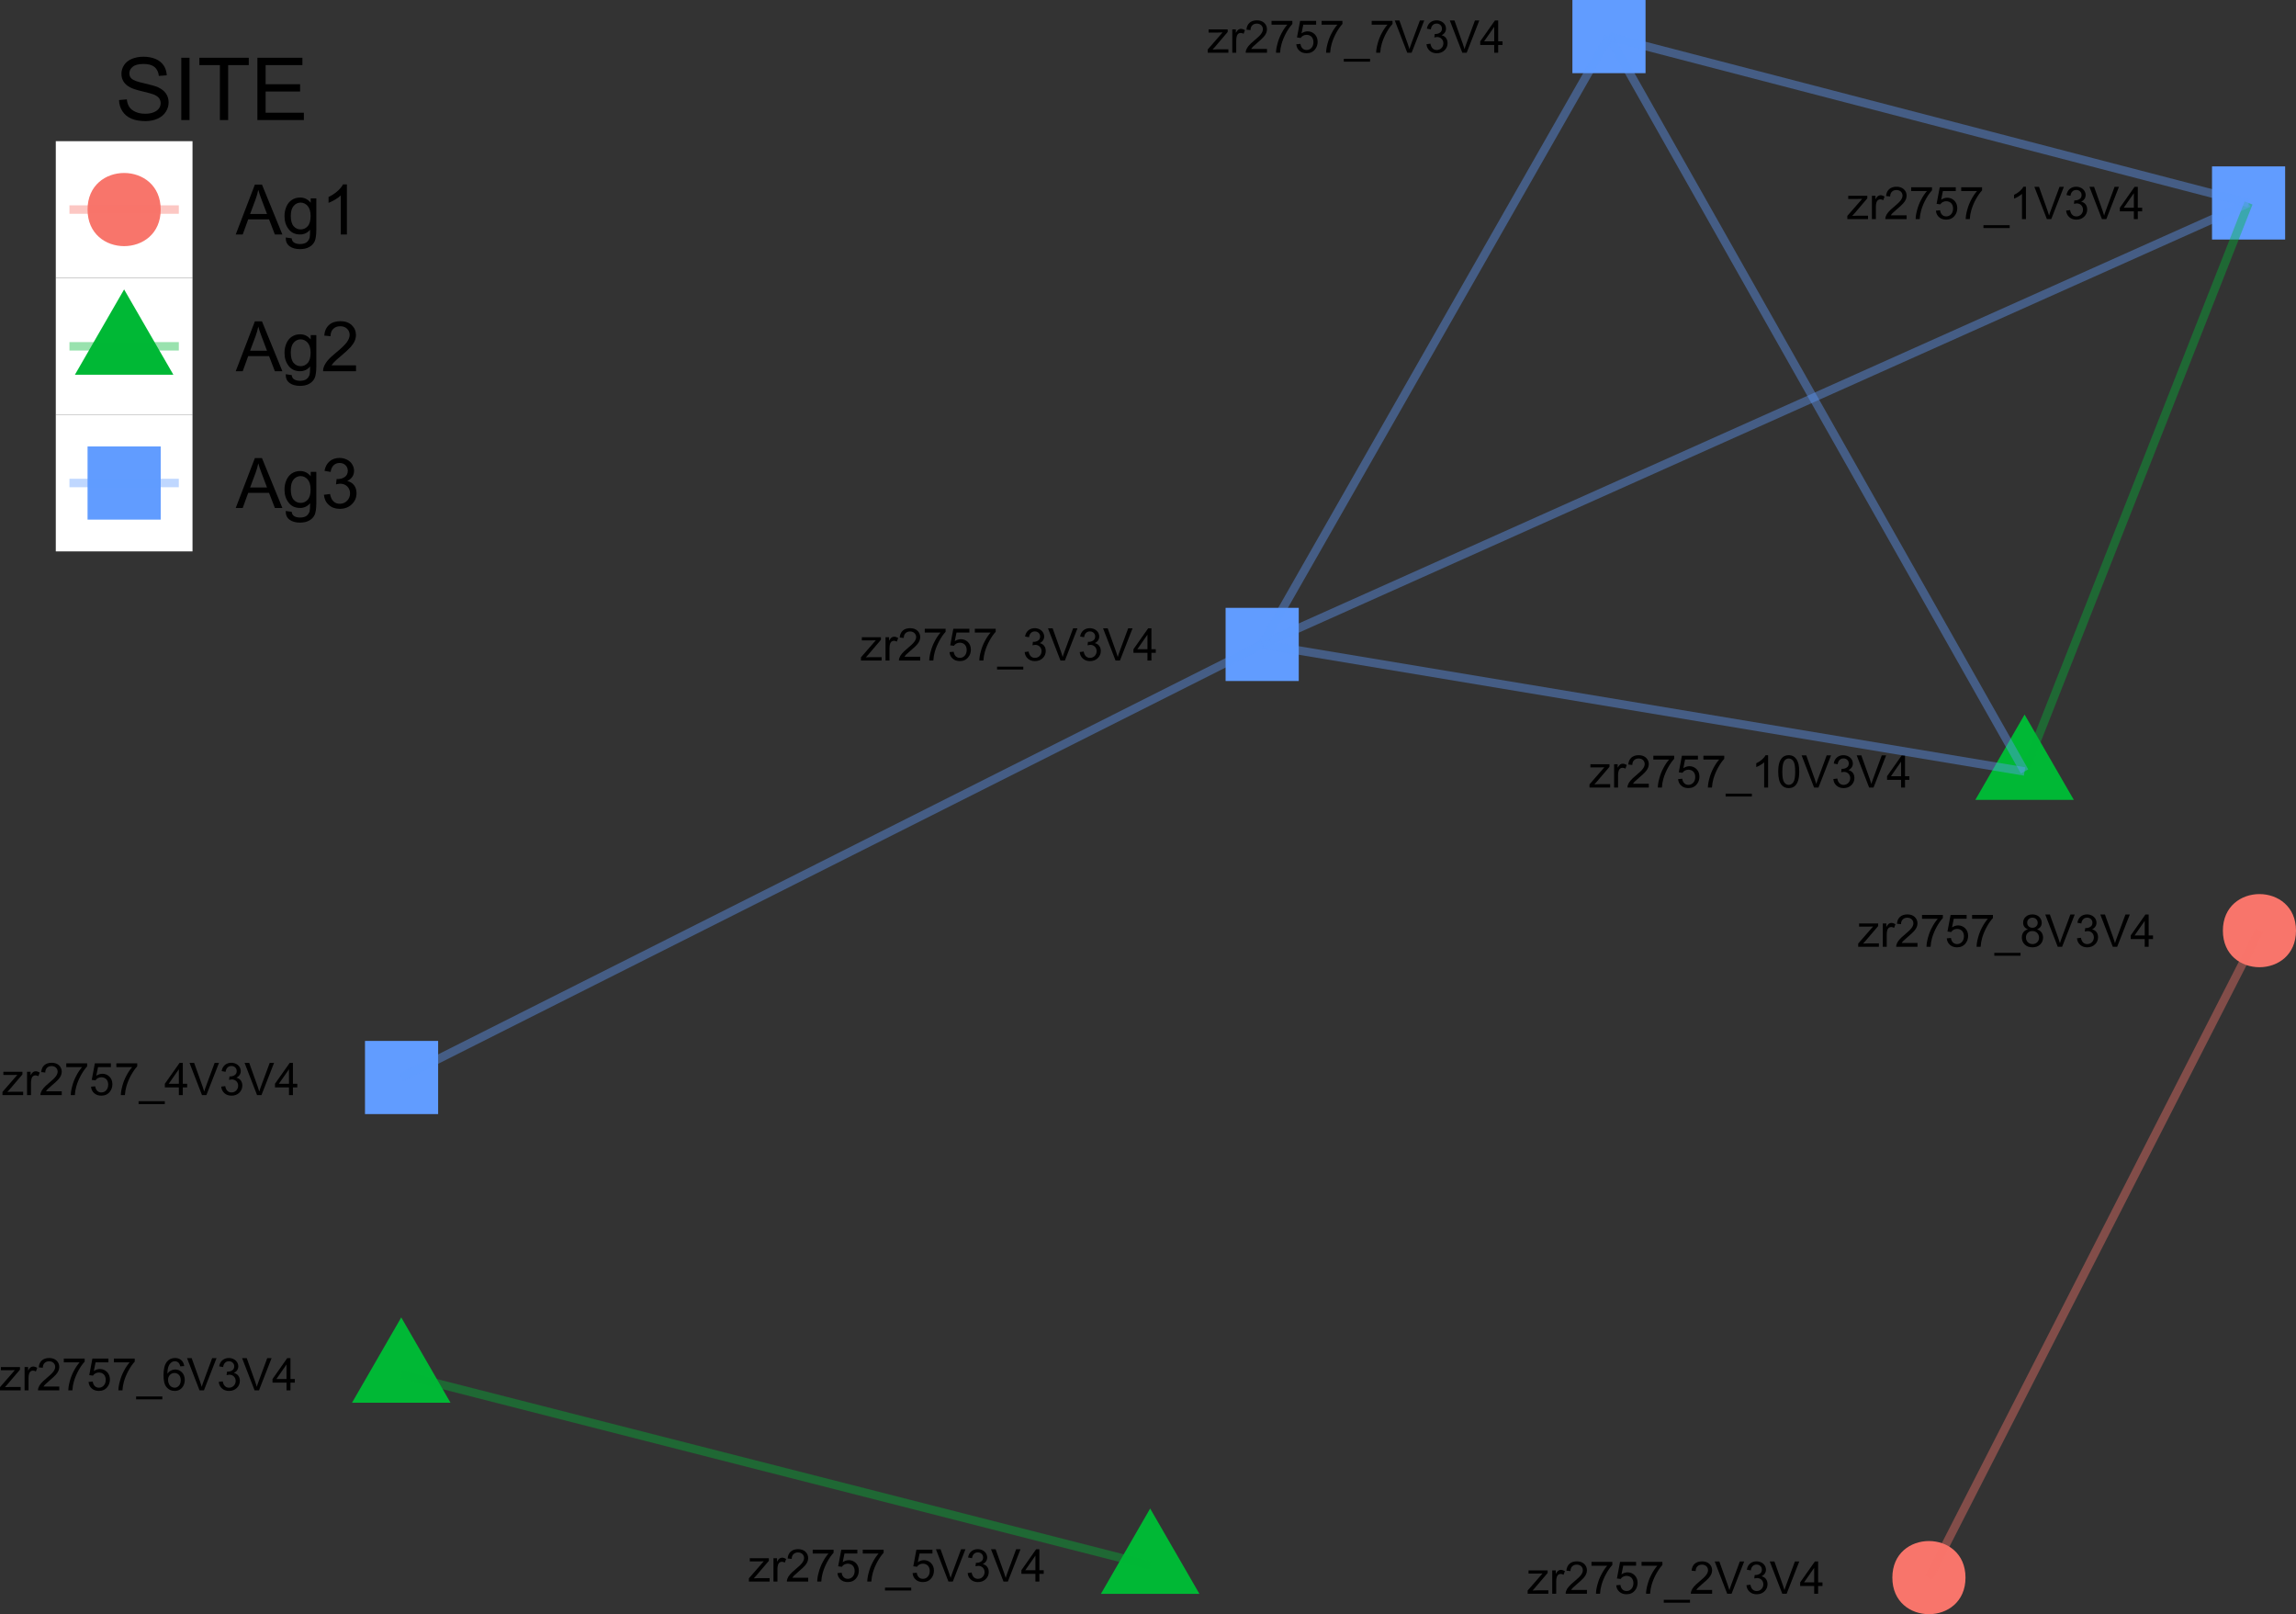 <?xml version="1.0" encoding="UTF-8" standalone="no"?>
<svg
   width="290.224pt"
   height="203.994pt"
   viewBox="0 0 290.224 203.994"
   version="1.1"
   id="svg15883"
   sodipodi:docname="RedOne2.svg"
   inkscape:export-filename="RedOne2.png"
   inkscape:export-xdpi="200"
   inkscape:export-ydpi="200"
   inkscape:version="1.2.1 (9c6d41e410, 2022-07-14)"
   xmlns:inkscape="http://www.inkscape.org/namespaces/inkscape"
   xmlns:sodipodi="http://sodipodi.sourceforge.net/DTD/sodipodi-0.dtd"
   xmlns:xlink="http://www.w3.org/1999/xlink"
   xmlns="http://www.w3.org/2000/svg"
   xmlns:svg="http://www.w3.org/2000/svg">
  <rect x="0" y="0" width="290.224" height="203.994" fill="#333333" stroke="none"/>
  <sodipodi:namedview
     id="namedview15885"
     pagecolor="#ffffff"
     bordercolor="#000000"
     borderopacity="0.25"
     inkscape:showpageshadow="2"
     inkscape:pageopacity="1"
     inkscape:pagecheckerboard="0"
     inkscape:deskcolor="#d1d1d1"
     inkscape:document-units="pt"
     showgrid="false"
     inkscape:zoom="3.0478814"
     inkscape:cx="194.06923"
     inkscape:cy="136.16015"
     inkscape:window-width="1920"
     inkscape:window-height="1009"
     inkscape:window-x="-8"
     inkscape:window-y="-8"
     inkscape:window-maximized="1"
     inkscape:current-layer="svg15883" />
  <defs
     id="defs15536">
    <g
       id="g15528">
      <symbol
         overflow="visible"
         id="glyph0-0">
        <path
           style="stroke:none"
           d="m 0.711,0 v -3.555 h 2.844 V 0 Z M 0.801,-0.09 H 3.469 V -3.469 H 0.801 Z m 0,0"
           id="path15447" />
      </symbol>
      <symbol
         overflow="visible"
         id="glyph0-1">
        <path
           style="stroke:none"
           d="M 0.109,0 V -0.406 L 1.988,-2.562 c -0.215,0.016 -0.402,0.02 -0.562,0.016 H 0.223 v -0.402 h 2.41 v 0.328 l -1.598,1.875 -0.309,0.34 C 0.949,-0.418 1.16,-0.426 1.359,-0.43 H 2.723 V 0 Z m 0,0"
           id="path15450" />
      </symbol>
      <symbol
         overflow="visible"
         id="glyph0-2">
        <path
           style="stroke:none"
           d="m 0.371,0 v -2.949 h 0.449 v 0.445 c 0.113,-0.203 0.219,-0.34 0.316,-0.41 0.098,-0.062 0.203,-0.098 0.32,-0.102 0.168,0.004 0.34,0.059 0.516,0.16 L 1.801,-2.391 C 1.676,-2.461 1.555,-2.496 1.434,-2.5 c -0.113,0.004 -0.211,0.035 -0.297,0.098 -0.086,0.066 -0.148,0.16 -0.184,0.273 -0.059,0.18 -0.086,0.375 -0.082,0.586 V 0 Z m 0,0"
           id="path15453" />
      </symbol>
      <symbol
         overflow="visible"
         id="glyph0-3">
        <path
           style="stroke:none"
           d="M 2.863,-0.48 V 0 H 0.172 c -0.008,-0.117 0.012,-0.23 0.059,-0.348 0.062,-0.18 0.172,-0.359 0.328,-0.539 0.148,-0.176 0.367,-0.383 0.656,-0.621 0.438,-0.359 0.738,-0.648 0.895,-0.859 0.156,-0.211 0.234,-0.41 0.234,-0.602 0,-0.199 -0.07,-0.367 -0.211,-0.504 C 1.992,-3.605 1.805,-3.672 1.578,-3.676 1.336,-3.672 1.145,-3.602 1,-3.457 0.855,-3.312 0.781,-3.113 0.781,-2.859 L 0.266,-2.91 c 0.031,-0.383 0.164,-0.676 0.398,-0.879 0.227,-0.199 0.535,-0.301 0.926,-0.301 0.387,0 0.695,0.109 0.926,0.324 0.227,0.219 0.344,0.488 0.344,0.805 0,0.168 -0.035,0.328 -0.102,0.484 C 2.691,-2.316 2.582,-2.152 2.426,-1.98 2.27,-1.805 2.012,-1.566 1.656,-1.266 1.355,-1.012 1.164,-0.84 1.078,-0.75 0.992,-0.66 0.922,-0.57 0.867,-0.48 Z m 0,0"
           id="path15456" />
      </symbol>
      <symbol
         overflow="visible"
         id="glyph0-4">
        <path
           style="stroke:none"
           d="M 0.27,-3.539 V -4.02 H 2.906 v 0.387 C 2.645,-3.355 2.387,-2.988 2.133,-2.531 1.879,-2.07 1.68,-1.598 1.543,-1.121 1.441,-0.777 1.379,-0.406 1.352,0 H 0.84 c 0,-0.32 0.062,-0.707 0.188,-1.16 0.117,-0.453 0.289,-0.891 0.516,-1.312 C 1.766,-2.895 2.008,-3.25 2.266,-3.539 Z m 0,0"
           id="path15459" />
      </symbol>
      <symbol
         overflow="visible"
         id="glyph0-5">
        <path
           style="stroke:none"
           d="m 0.234,-1.066 0.527,-0.047 c 0.039,0.258 0.129,0.453 0.27,0.582 0.141,0.129 0.309,0.191 0.512,0.191 0.238,0 0.445,-0.09 0.613,-0.273 0.164,-0.18 0.246,-0.422 0.25,-0.723 C 2.402,-1.621 2.32,-1.844 2.164,-2.012 2,-2.172 1.793,-2.254 1.535,-2.258 c -0.164,0.004 -0.312,0.039 -0.438,0.109 -0.133,0.074 -0.234,0.168 -0.305,0.285 l -0.469,-0.062 0.395,-2.094 h 2.027 v 0.48 h -1.625 l -0.223,1.094 c 0.242,-0.164 0.5,-0.25 0.773,-0.254 0.352,0.004 0.652,0.129 0.898,0.371 0.242,0.25 0.363,0.562 0.367,0.945 -0.004,0.371 -0.109,0.691 -0.324,0.957 -0.262,0.332 -0.621,0.496 -1.07,0.496 -0.375,0 -0.676,-0.102 -0.906,-0.313 C 0.398,-0.445 0.266,-0.723 0.234,-1.066 Z m 0,0"
           id="path15462" />
      </symbol>
      <symbol
         overflow="visible"
         id="glyph0-6">
        <path
           style="stroke:none"
           d="M -0.086,1.133 V 0.77 H 3.23 v 0.363 z m 0,0"
           id="path15465" />
      </symbol>
      <symbol
         overflow="visible"
         id="glyph0-7">
        <path
           style="stroke:none"
           d="m 2.121,0 h -0.5 v -3.188 c -0.125,0.117 -0.285,0.234 -0.477,0.344 -0.199,0.117 -0.371,0.203 -0.523,0.258 v -0.48 c 0.277,-0.129 0.52,-0.289 0.73,-0.477 0.207,-0.184 0.355,-0.367 0.445,-0.547 h 0.324 z m 0,0"
           id="path15468" />
      </symbol>
      <symbol
         overflow="visible"
         id="glyph0-8">
        <path
           style="stroke:none"
           d="m 0.234,-2.008 c 0,-0.48 0.047,-0.867 0.148,-1.164 0.098,-0.289 0.246,-0.516 0.445,-0.68 0.191,-0.156 0.438,-0.238 0.734,-0.238 0.215,0 0.406,0.047 0.574,0.133 0.164,0.094 0.301,0.219 0.41,0.383 0.105,0.164 0.191,0.367 0.254,0.605 0.059,0.238 0.086,0.559 0.09,0.961 -0.004,0.48 -0.051,0.867 -0.148,1.156 -0.098,0.297 -0.246,0.523 -0.438,0.684 -0.199,0.16 -0.445,0.238 -0.742,0.238 -0.395,0 -0.703,-0.141 -0.922,-0.422 -0.273,-0.34 -0.406,-0.891 -0.406,-1.656 z m 0.516,0 c 0,0.672 0.078,1.117 0.234,1.336 0.156,0.223 0.348,0.332 0.578,0.332 0.23,0 0.426,-0.109 0.582,-0.332 0.156,-0.223 0.234,-0.668 0.234,-1.336 0,-0.668 -0.078,-1.113 -0.234,-1.336 C 1.988,-3.562 1.793,-3.672 1.559,-3.676 1.328,-3.672 1.145,-3.574 1.008,-3.383 0.836,-3.133 0.75,-2.676 0.75,-2.008 Z m 0,0"
           id="path15471" />
      </symbol>
      <symbol
         overflow="visible"
         id="glyph0-9">
        <path
           style="stroke:none"
           d="M 1.602,0 0.023,-4.074 H 0.609 l 1.059,2.961 C 1.75,-0.875 1.82,-0.652 1.883,-0.449 1.941,-0.668 2.016,-0.891 2.102,-1.113 L 3.199,-4.074 H 3.75 L 2.156,0 Z m 0,0"
           id="path15474" />
      </symbol>
      <symbol
         overflow="visible"
         id="glyph0-10">
        <path
           style="stroke:none"
           d="m 0.238,-1.074 0.5,-0.066 c 0.055,0.285 0.152,0.488 0.293,0.613 0.137,0.125 0.305,0.188 0.504,0.188 0.234,0 0.434,-0.082 0.598,-0.246 C 2.293,-0.75 2.371,-0.949 2.375,-1.191 2.371,-1.418 2.297,-1.609 2.148,-1.758 1.996,-1.906 1.805,-1.98 1.578,-1.984 1.48,-1.98 1.363,-1.961 1.227,-1.93 l 0.055,-0.438 c 0.031,0.004 0.059,0.008 0.082,0.004 0.207,0.004 0.398,-0.051 0.57,-0.164 0.172,-0.109 0.258,-0.281 0.258,-0.516 0,-0.18 -0.062,-0.332 -0.188,-0.453 -0.125,-0.121 -0.285,-0.184 -0.477,-0.184 -0.199,0 -0.363,0.062 -0.488,0.184 -0.133,0.125 -0.215,0.309 -0.25,0.551 l -0.5,-0.09 c 0.055,-0.336 0.195,-0.594 0.414,-0.777 0.219,-0.184 0.488,-0.277 0.812,-0.277 0.219,0 0.422,0.051 0.613,0.145 0.184,0.098 0.328,0.227 0.43,0.391 0.098,0.168 0.148,0.344 0.148,0.523 0,0.18 -0.051,0.34 -0.145,0.48 -0.098,0.148 -0.234,0.262 -0.418,0.344 0.242,0.059 0.43,0.176 0.562,0.348 0.133,0.18 0.199,0.398 0.199,0.656 0,0.359 -0.133,0.66 -0.391,0.906 C 2.254,-0.051 1.93,0.07 1.535,0.07 1.176,0.07 0.875,-0.035 0.641,-0.246 0.402,-0.457 0.27,-0.73 0.238,-1.074 Z m 0,0"
           id="path15477" />
      </symbol>
      <symbol
         overflow="visible"
         id="glyph0-11">
        <path
           style="stroke:none"
           d="M 1.84,0 V -0.977 H 0.07 V -1.434 L 1.93,-4.074 h 0.41 v 2.641 h 0.551 v 0.457 H 2.34 V 0 Z m 0,-1.434 V -3.27 L 0.562,-1.434 Z m 0,0"
           id="path15480" />
      </symbol>
      <symbol
         overflow="visible"
         id="glyph0-12">
        <path
           style="stroke:none"
           d="M 2.832,-3.074 2.336,-3.035 C 2.285,-3.23 2.223,-3.371 2.145,-3.465 c -0.137,-0.141 -0.305,-0.215 -0.5,-0.215 -0.16,0 -0.301,0.047 -0.418,0.133 -0.164,0.117 -0.289,0.285 -0.375,0.504 -0.094,0.227 -0.141,0.539 -0.141,0.941 0.117,-0.18 0.266,-0.316 0.441,-0.406 0.172,-0.086 0.355,-0.129 0.547,-0.133 0.332,0.004 0.613,0.125 0.852,0.367 0.23,0.246 0.348,0.562 0.352,0.949 C 2.898,-1.066 2.844,-0.828 2.738,-0.609 2.625,-0.391 2.477,-0.223 2.285,-0.105 2.09,0.012 1.871,0.07 1.629,0.07 1.211,0.07 0.871,-0.082 0.609,-0.391 0.344,-0.695 0.211,-1.199 0.215,-1.906 0.211,-2.688 0.355,-3.262 0.648,-3.625 c 0.254,-0.309 0.598,-0.465 1.027,-0.465 0.32,0 0.582,0.09 0.785,0.27 0.203,0.18 0.324,0.43 0.371,0.746 z m -2.043,1.754 c -0.004,0.176 0.031,0.34 0.109,0.496 0.07,0.16 0.172,0.281 0.305,0.359 0.129,0.086 0.27,0.125 0.418,0.125 0.207,0 0.387,-0.082 0.543,-0.254 0.148,-0.168 0.227,-0.402 0.227,-0.699 0,-0.277 -0.078,-0.5 -0.227,-0.664 -0.152,-0.16 -0.34,-0.238 -0.562,-0.242 -0.23,0.004 -0.422,0.082 -0.578,0.242 -0.16,0.164 -0.238,0.379 -0.234,0.637 z m 0,0"
           id="path15483" />
      </symbol>
      <symbol
         overflow="visible"
         id="glyph0-13">
        <path
           style="stroke:none"
           d="M 1.004,-2.207 C 0.793,-2.281 0.641,-2.391 0.543,-2.535 0.441,-2.672 0.391,-2.84 0.395,-3.039 0.391,-3.332 0.5,-3.582 0.715,-3.785 0.926,-3.988 1.207,-4.09 1.562,-4.09 c 0.355,0 0.641,0.105 0.859,0.312 0.211,0.207 0.32,0.457 0.324,0.75 -0.004,0.191 -0.055,0.355 -0.148,0.496 -0.102,0.141 -0.25,0.25 -0.449,0.324 0.246,0.082 0.438,0.215 0.57,0.395 0.129,0.184 0.191,0.398 0.195,0.648 -0.004,0.352 -0.125,0.645 -0.371,0.879 -0.246,0.238 -0.57,0.355 -0.969,0.355 -0.406,0 -0.73,-0.117 -0.977,-0.355 C 0.352,-0.523 0.227,-0.82 0.23,-1.18 0.227,-1.438 0.293,-1.66 0.43,-1.844 0.562,-2.02 0.754,-2.141 1.004,-2.207 Z M 0.906,-3.055 c -0.004,0.195 0.059,0.352 0.184,0.473 0.125,0.121 0.285,0.18 0.484,0.18 0.191,0 0.348,-0.059 0.473,-0.18 0.121,-0.121 0.184,-0.27 0.188,-0.445 -0.004,-0.184 -0.066,-0.34 -0.191,-0.465 -0.129,-0.125 -0.285,-0.188 -0.473,-0.188 -0.191,0 -0.352,0.062 -0.477,0.184 -0.129,0.125 -0.191,0.273 -0.188,0.441 z m -0.16,1.879 c -0.004,0.145 0.031,0.281 0.102,0.414 0.066,0.133 0.168,0.238 0.301,0.312 0.133,0.074 0.273,0.109 0.43,0.109 0.234,0 0.434,-0.074 0.59,-0.23 0.156,-0.152 0.234,-0.352 0.234,-0.59 0,-0.238 -0.082,-0.434 -0.242,-0.594 C 2,-1.91 1.801,-1.992 1.562,-1.992 c -0.238,0 -0.434,0.078 -0.586,0.234 -0.156,0.156 -0.234,0.352 -0.23,0.582 z m 0,0"
           id="path15486" />
      </symbol>
      <symbol
         overflow="visible"
         id="glyph1-0">
        <path
           style="stroke:none"
           d="m 1.375,0 v -6.875 h 5.5 V 0 Z m 0.172,-0.172 h 5.156 v -6.531 h -5.156 z m 0,0"
           id="path15489" />
      </symbol>
      <symbol
         overflow="visible"
         id="glyph1-1">
        <path
           style="stroke:none"
           d="M 0.492,-2.531 1.477,-2.617 C 1.523,-2.219 1.629,-1.895 1.801,-1.645 1.969,-1.391 2.234,-1.188 2.594,-1.031 2.949,-0.875 3.352,-0.797 3.805,-0.801 4.195,-0.797 4.547,-0.855 4.855,-0.977 5.156,-1.094 5.383,-1.258 5.535,-1.465 5.68,-1.668 5.754,-1.891 5.758,-2.137 5.754,-2.383 5.684,-2.598 5.543,-2.785 5.398,-2.965 5.16,-3.121 4.836,-3.25 4.617,-3.332 4.148,-3.461 3.43,-3.633 2.703,-3.805 2.199,-3.969 1.914,-4.125 1.535,-4.32 1.254,-4.562 1.07,-4.859 0.887,-5.148 0.797,-5.477 0.797,-5.84 c 0,-0.395 0.109,-0.766 0.336,-1.113 0.223,-0.344 0.555,-0.605 0.988,-0.785 0.434,-0.176 0.914,-0.266 1.445,-0.27 0.582,0.004 1.098,0.098 1.543,0.281 0.445,0.191 0.789,0.469 1.031,0.832 0.238,0.367 0.367,0.781 0.387,1.238 l -1,0.074 c -0.059,-0.496 -0.238,-0.871 -0.547,-1.125 -0.312,-0.254 -0.77,-0.383 -1.371,-0.383 -0.633,0 -1.094,0.117 -1.379,0.348 -0.289,0.23 -0.434,0.508 -0.43,0.836 -0.004,0.281 0.098,0.516 0.305,0.695 0.195,0.188 0.719,0.375 1.57,0.562 0.844,0.195 1.426,0.359 1.742,0.5 0.457,0.215 0.797,0.484 1.016,0.805 0.219,0.324 0.328,0.699 0.328,1.121 0,0.422 -0.121,0.816 -0.359,1.184 -0.242,0.375 -0.586,0.66 -1.035,0.863 C 4.918,0.027 4.41,0.129 3.852,0.133 3.133,0.129 2.535,0.027 2.059,-0.176 1.574,-0.383 1.199,-0.695 0.926,-1.113 0.652,-1.531 0.508,-2.004 0.492,-2.531 Z m 0,0"
           id="path15492" />
      </symbol>
      <symbol
         overflow="visible"
         id="glyph1-2">
        <path
           style="stroke:none"
           d="M 1.027,0 V -7.875 H 2.066 V 0 Z m 0,0"
           id="path15495" />
      </symbol>
      <symbol
         overflow="visible"
         id="glyph1-3">
        <path
           style="stroke:none"
           d="M 2.852,0 V -6.945 H 0.258 V -7.875 H 6.5 v 0.93 H 3.895 V 0 Z m 0,0"
           id="path15498" />
      </symbol>
      <symbol
         overflow="visible"
         id="glyph1-4">
        <path
           style="stroke:none"
           d="M 0.871,0 V -7.875 H 6.562 v 0.93 H 1.914 v 2.414 h 4.355 v 0.922 H 1.914 v 2.68 H 6.746 V 0 Z m 0,0"
           id="path15501" />
      </symbol>
      <symbol
         overflow="visible"
         id="glyph1-5">
        <path
           style="stroke:none"
           d="M -0.168,2.188 V 1.488 H 6.242 V 2.188 Z m 0,0"
           id="path15504" />
      </symbol>
      <symbol
         overflow="visible"
         id="glyph1-6">
        <path
           style="stroke:none"
           d="M 0.848,0 V -7.875 H 3.562 c 0.609,0 1.074,0.039 1.398,0.113 0.449,0.105 0.836,0.293 1.156,0.566 0.414,0.352 0.723,0.801 0.934,1.344 0.203,0.551 0.309,1.176 0.309,1.871 0,0.602 -0.07,1.133 -0.211,1.594 -0.141,0.465 -0.32,0.844 -0.539,1.145 C 6.391,-0.938 6.152,-0.699 5.895,-0.527 5.633,-0.355 5.316,-0.223 4.953,-0.133 4.586,-0.043 4.168,0 3.691,0 Z M 1.891,-0.93 H 3.57 C 4.086,-0.926 4.496,-0.973 4.793,-1.074 5.09,-1.168 5.324,-1.305 5.5,-1.484 5.746,-1.727 5.938,-2.059 6.078,-2.477 6.211,-2.895 6.281,-3.402 6.285,-3.996 6.281,-4.816 6.145,-5.449 5.879,-5.895 5.605,-6.336 5.277,-6.633 4.895,-6.785 4.609,-6.891 4.16,-6.941 3.547,-6.945 h -1.656 z m 0,0"
           id="path15507" />
      </symbol>
      <symbol
         overflow="visible"
         id="glyph2-0">
        <path
           style="stroke:none"
           d="M 1.102,0 V -5.5 H 5.5 V 0 Z m 0.137,-0.137 h 4.125 v -5.227 h -4.125 z m 0,0"
           id="path15510" />
      </symbol>
      <symbol
         overflow="visible"
         id="glyph2-1">
        <path
           style="stroke:none"
           d="M -0.012,0 2.406,-6.301 H 3.305 L 5.883,0 H 4.934 L 4.199,-1.906 H 1.562 L 0.871,0 Z M 1.805,-2.586 H 3.941 L 3.281,-4.332 C 3.078,-4.855 2.93,-5.293 2.836,-5.637 2.754,-5.23 2.641,-4.828 2.496,-4.434 Z m 0,0"
           id="path15513" />
      </symbol>
      <symbol
         overflow="visible"
         id="glyph2-2">
        <path
           style="stroke:none"
           d="M 0.438,0.379 1.191,0.488 C 1.219,0.719 1.309,0.891 1.453,0.996 1.645,1.137 1.906,1.207 2.238,1.211 2.598,1.207 2.871,1.137 3.066,0.996 3.258,0.852 3.391,0.648 3.465,0.395 3.5,0.234 3.52,-0.094 3.52,-0.598 3.18,-0.199 2.758,0 2.258,0 1.625,0 1.141,-0.227 0.801,-0.68 0.453,-1.133 0.281,-1.676 0.285,-2.309 0.281,-2.742 0.359,-3.141 0.52,-3.512 c 0.156,-0.367 0.387,-0.652 0.688,-0.855 0.297,-0.195 0.648,-0.297 1.055,-0.301 0.535,0.004 0.977,0.223 1.332,0.656 V -4.562 h 0.711 v 3.945 C 4.301,0.094 4.227,0.594 4.086,0.891 3.938,1.188 3.711,1.422 3.398,1.594 c -0.312,0.172 -0.699,0.258 -1.156,0.258 -0.547,0 -0.988,-0.125 -1.32,-0.367 C 0.586,1.234 0.426,0.867 0.438,0.379 Z m 0.641,-2.742 c 0,0.602 0.117,1.039 0.355,1.312 0.238,0.277 0.535,0.414 0.895,0.41 0.352,0.004 0.652,-0.133 0.895,-0.41 0.238,-0.27 0.355,-0.699 0.359,-1.285 -0.004,-0.559 -0.125,-0.98 -0.371,-1.266 -0.25,-0.281 -0.551,-0.422 -0.895,-0.426 -0.348,0.004 -0.641,0.145 -0.879,0.422 -0.242,0.281 -0.359,0.695 -0.359,1.242 z m 0,0"
           id="path15516" />
      </symbol>
      <symbol
         overflow="visible"
         id="glyph2-3">
        <path
           style="stroke:none"
           d="M 3.277,0 H 2.504 V -4.93 C 2.316,-4.75 2.074,-4.574 1.773,-4.395 1.469,-4.215 1.195,-4.082 0.957,-3.996 V -4.742 C 1.387,-4.941 1.766,-5.188 2.09,-5.48 2.414,-5.77 2.645,-6.051 2.781,-6.324 h 0.496 z m 0,0"
           id="path15519" />
      </symbol>
      <symbol
         overflow="visible"
         id="glyph2-4">
        <path
           style="stroke:none"
           d="M 4.43,-0.742 V 0 H 0.266 C 0.258,-0.188 0.289,-0.367 0.355,-0.539 0.461,-0.82 0.629,-1.098 0.863,-1.375 1.094,-1.648 1.434,-1.965 1.879,-2.328 2.562,-2.887 3.023,-3.332 3.266,-3.664 3.5,-3.988 3.621,-4.301 3.625,-4.594 3.621,-4.898 3.512,-5.156 3.297,-5.367 3.074,-5.578 2.789,-5.684 2.441,-5.684 c -0.375,0 -0.672,0.113 -0.895,0.336 C 1.32,-5.125 1.207,-4.816 1.207,-4.422 L 0.414,-4.504 c 0.051,-0.59 0.254,-1.039 0.613,-1.352 0.352,-0.309 0.828,-0.465 1.43,-0.469 0.602,0.004 1.082,0.172 1.434,0.504 0.352,0.336 0.527,0.75 0.531,1.242 -0.004,0.258 -0.055,0.504 -0.156,0.746 -0.102,0.242 -0.273,0.5 -0.512,0.77 -0.242,0.27 -0.641,0.637 -1.191,1.105 -0.469,0.391 -0.766,0.656 -0.898,0.797 -0.133,0.141 -0.242,0.281 -0.324,0.418 z m 0,0"
           id="path15522" />
      </symbol>
      <symbol
         overflow="visible"
         id="glyph2-5">
        <path
           style="stroke:none"
           d="m 0.371,-1.664 0.773,-0.102 c 0.086,0.441 0.238,0.758 0.453,0.949 0.211,0.195 0.469,0.289 0.777,0.289 0.359,0 0.668,-0.125 0.922,-0.379 0.25,-0.25 0.375,-0.562 0.379,-0.938 C 3.672,-2.195 3.555,-2.488 3.324,-2.719 3.09,-2.949 2.797,-3.062 2.441,-3.066 2.293,-3.062 2.109,-3.035 1.895,-2.98 l 0.086,-0.68 c 0.051,0.008 0.09,0.012 0.125,0.008 0.328,0.004 0.625,-0.082 0.891,-0.258 C 3.254,-4.078 3.387,-4.344 3.391,-4.703 3.387,-4.984 3.289,-5.219 3.102,-5.406 2.906,-5.59 2.66,-5.684 2.359,-5.688 2.055,-5.684 1.805,-5.59 1.605,-5.402 1.402,-5.215 1.273,-4.93 1.219,-4.555 L 0.445,-4.691 c 0.094,-0.516 0.309,-0.918 0.645,-1.203 0.336,-0.285 0.754,-0.426 1.254,-0.43 0.344,0.004 0.66,0.078 0.949,0.223 0.289,0.148 0.508,0.348 0.66,0.602 0.152,0.258 0.23,0.527 0.23,0.812 0,0.273 -0.074,0.523 -0.219,0.742 -0.148,0.227 -0.363,0.402 -0.648,0.535 0.371,0.086 0.66,0.266 0.867,0.535 0.207,0.273 0.309,0.613 0.312,1.016 -0.004,0.555 -0.203,1.02 -0.602,1.398 C 3.492,-0.078 2.984,0.109 2.371,0.113 1.816,0.109 1.355,-0.051 0.992,-0.379 0.625,-0.707 0.418,-1.137 0.371,-1.664 Z m 0,0"
           id="path15525" />
      </symbol>
    </g>
    <clipPath
       id="clip1">
      <path
         d="M 8.219,5.48 H 471.102 V 401.781 H 8.219 Z m 0,0"
         id="path15530" />
    </clipPath>
    <clipPath
       id="clip2">
      <path
         d="M 8.219,152 H 16 v 7 H 8.219 Z m 0,0"
         id="path15533" />
    </clipPath>
  </defs>
  <path
     style="fill:#00b835;fill-opacity:1;fill-rule:nonzero;stroke:none"
     d="m 255.914,90.301 6.227,10.785 h -12.453 z m 0,0"
     id="path15548" />
  <path
     style="fill:#619cff;fill-opacity:1;fill-rule:nonzero;stroke:none"
     d="m 279.609,30.273 h 9.242 v -9.246 h -9.242 z m 0,0"
     id="path15550" />
  <path
     style="fill:#f8756b;fill-opacity:1;fill-rule:nonzero;stroke:none"
     d="m 248.447,199.371 c 0,6.164 -9.246,6.164 -9.246,0 0,-6.164 9.246,-6.164 9.246,0"
     id="path15552" />
  <path
     style="fill:#619cff;fill-opacity:1;fill-rule:nonzero;stroke:none"
     d="m 154.922,86.062 h 9.246 v -9.246 h -9.246 z m 0,0"
     id="path15554" />
  <path
     style="fill:#619cff;fill-opacity:1;fill-rule:nonzero;stroke:none"
     d="m 46.137,140.793 h 9.246 v -9.246 h -9.246 z m 0,0"
     id="path15556" />
  <path
     style="fill:#00b835;fill-opacity:1;fill-rule:nonzero;stroke:none"
     d="m 145.383,190.639 6.227,10.781 h -12.449 z m 0,0"
     id="path15558" />
  <path
     style="fill:#00b835;fill-opacity:1;fill-rule:nonzero;stroke:none"
     d="m 50.719,166.487 6.227,10.781 h -12.449 z m 0,0"
     id="path15560" />
  <path
     style="fill:#619cff;fill-opacity:1;fill-rule:nonzero;stroke:none"
     d="m 198.758,9.246 h 9.246 V 0 h -9.246 z m 0,0"
     id="path15562" />
  <path
     style="fill:#f8756b;fill-opacity:1;fill-rule:nonzero;stroke:none"
     d="m 290.224,117.613 c 0,6.16 -9.242,6.16 -9.242,0 0,-6.164 9.242,-6.164 9.242,0"
     id="path15564" />
  <g
     style="fill:#000000;fill-opacity:1"
     id="g15592"
     transform="translate(21.5,-18.871)">
    <use
       xlink:href="#glyph0-1"
       x="179.312"
       y="118.398"
       id="use15566" />
    <use
       xlink:href="#glyph0-2"
       x="182.158"
       y="118.398"
       id="use15568" />
    <use
       xlink:href="#glyph0-3"
       x="184.053"
       y="118.398"
       id="use15570" />
    <use
       xlink:href="#glyph0-4"
       x="187.218"
       y="118.398"
       id="use15572" />
    <use
       xlink:href="#glyph0-5"
       x="190.382"
       y="118.398"
       id="use15574" />
    <use
       xlink:href="#glyph0-4"
       x="193.547"
       y="118.398"
       id="use15576" />
    <use
       xlink:href="#glyph0-6"
       x="196.712"
       y="118.398"
       id="use15578" />
    <use
       xlink:href="#glyph0-7"
       x="199.877"
       y="118.398"
       id="use15580" />
    <use
       xlink:href="#glyph0-8"
       x="203.042"
       y="118.398"
       id="use15582" />
    <use
       xlink:href="#glyph0-9"
       x="206.206"
       y="118.398"
       id="use15584" />
    <use
       xlink:href="#glyph0-10"
       x="210.002"
       y="118.398"
       id="use15586" />
    <use
       xlink:href="#glyph0-9"
       x="213.167"
       y="118.398"
       id="use15588" />
    <use
       xlink:href="#glyph0-11"
       x="216.962"
       y="118.398"
       id="use15590" />
  </g>
  <g
     style="fill:#000000;fill-opacity:1"
     id="g15618"
     transform="translate(21.5,-18.871)">
    <use
       xlink:href="#glyph0-1"
       x="211.902"
       y="46.559"
       id="use15594" />
    <use
       xlink:href="#glyph0-2"
       x="214.748"
       y="46.559"
       id="use15596" />
    <use
       xlink:href="#glyph0-3"
       x="216.643"
       y="46.559"
       id="use15598" />
    <use
       xlink:href="#glyph0-4"
       x="219.807"
       y="46.559"
       id="use15600" />
    <use
       xlink:href="#glyph0-5"
       x="222.972"
       y="46.559"
       id="use15602" />
    <use
       xlink:href="#glyph0-4"
       x="226.137"
       y="46.559"
       id="use15604" />
    <use
       xlink:href="#glyph0-6"
       x="229.302"
       y="46.559"
       id="use15606" />
    <use
       xlink:href="#glyph0-7"
       x="232.467"
       y="46.559"
       id="use15608" />
    <use
       xlink:href="#glyph0-9"
       x="235.631"
       y="46.559"
       id="use15610" />
    <use
       xlink:href="#glyph0-10"
       x="239.427"
       y="46.559"
       id="use15612" />
    <use
       xlink:href="#glyph0-9"
       x="242.592"
       y="46.559"
       id="use15614" />
    <use
       xlink:href="#glyph0-11"
       x="246.387"
       y="46.559"
       id="use15616" />
  </g>
  <g
     style="fill:#000000;fill-opacity:1"
     id="g15644"
     transform="translate(-164.459,-95.035)">
    <use
       xlink:href="#glyph0-1"
       x="357.453"
       y="296.441"
       id="use15620" />
    <use
       xlink:href="#glyph0-2"
       x="360.298"
       y="296.441"
       id="use15622" />
    <use
       xlink:href="#glyph0-3"
       x="362.193"
       y="296.441"
       id="use15624" />
    <use
       xlink:href="#glyph0-4"
       x="365.358"
       y="296.441"
       id="use15626" />
    <use
       xlink:href="#glyph0-5"
       x="368.523"
       y="296.441"
       id="use15628" />
    <use
       xlink:href="#glyph0-4"
       x="371.688"
       y="296.441"
       id="use15630" />
    <use
       xlink:href="#glyph0-6"
       x="374.853"
       y="296.441"
       id="use15632" />
    <use
       xlink:href="#glyph0-3"
       x="378.017"
       y="296.441"
       id="use15634" />
    <use
       xlink:href="#glyph0-9"
       x="381.182"
       y="296.441"
       id="use15636" />
    <use
       xlink:href="#glyph0-10"
       x="384.978"
       y="296.441"
       id="use15638" />
    <use
       xlink:href="#glyph0-9"
       x="388.143"
       y="296.441"
       id="use15640" />
    <use
       xlink:href="#glyph0-11"
       x="391.938"
       y="296.441"
       id="use15642" />
  </g>
  <g
     style="fill:#000000;fill-opacity:1"
     id="g15670"
     transform="translate(21.5,-18.871)">
    <use
       xlink:href="#glyph0-1"
       x="87.219"
       y="102.348"
       id="use15646" />
    <use
       xlink:href="#glyph0-2"
       x="90.064"
       y="102.348"
       id="use15648" />
    <use
       xlink:href="#glyph0-3"
       x="91.959"
       y="102.348"
       id="use15650" />
    <use
       xlink:href="#glyph0-4"
       x="95.124"
       y="102.348"
       id="use15652" />
    <use
       xlink:href="#glyph0-5"
       x="98.289"
       y="102.348"
       id="use15654" />
    <use
       xlink:href="#glyph0-4"
       x="101.453"
       y="102.348"
       id="use15656" />
    <use
       xlink:href="#glyph0-6"
       x="104.618"
       y="102.348"
       id="use15658" />
    <use
       xlink:href="#glyph0-10"
       x="107.783"
       y="102.348"
       id="use15660" />
    <use
       xlink:href="#glyph0-9"
       x="110.948"
       y="102.348"
       id="use15662" />
    <use
       xlink:href="#glyph0-10"
       x="114.743"
       y="102.348"
       id="use15664" />
    <use
       xlink:href="#glyph0-9"
       x="117.908"
       y="102.348"
       id="use15666" />
    <use
       xlink:href="#glyph0-11"
       x="121.704"
       y="102.348"
       id="use15668" />
  </g>
  <g
     style="fill:#000000;fill-opacity:1"
     id="g15724"
     transform="translate(-50.789,-185.939)">
    <use
       xlink:href="#glyph0-1"
       x="145.344"
       y="385.805"
       id="use15700" />
    <use
       xlink:href="#glyph0-2"
       x="148.189"
       y="385.805"
       id="use15702" />
    <use
       xlink:href="#glyph0-3"
       x="150.084"
       y="385.805"
       id="use15704" />
    <use
       xlink:href="#glyph0-4"
       x="153.249"
       y="385.805"
       id="use15706" />
    <use
       xlink:href="#glyph0-5"
       x="156.414"
       y="385.805"
       id="use15708" />
    <use
       xlink:href="#glyph0-4"
       x="159.578"
       y="385.805"
       id="use15710" />
    <use
       xlink:href="#glyph0-6"
       x="162.743"
       y="385.805"
       id="use15712" />
    <use
       xlink:href="#glyph0-5"
       x="165.908"
       y="385.805"
       id="use15714" />
    <use
       xlink:href="#glyph0-9"
       x="169.073"
       y="385.805"
       id="use15716" />
    <use
       xlink:href="#glyph0-10"
       x="172.868"
       y="385.805"
       id="use15718" />
    <use
       xlink:href="#glyph0-9"
       x="176.033"
       y="385.805"
       id="use15720" />
    <use
       xlink:href="#glyph0-11"
       x="179.829"
       y="385.805"
       id="use15722" />
  </g>
  <g
     style="fill:#000000;fill-opacity:1"
     id="g15750"
     transform="translate(-50.789,-185.939)">
    <use
       xlink:href="#glyph0-1"
       x="50.68"
       y="361.648"
       id="use15726" />
    <use
       xlink:href="#glyph0-2"
       x="53.525"
       y="361.648"
       id="use15728" />
    <use
       xlink:href="#glyph0-3"
       x="55.42"
       y="361.648"
       id="use15730" />
    <use
       xlink:href="#glyph0-4"
       x="58.585"
       y="361.648"
       id="use15732" />
    <use
       xlink:href="#glyph0-5"
       x="61.75"
       y="361.648"
       id="use15734" />
    <use
       xlink:href="#glyph0-4"
       x="64.914"
       y="361.648"
       id="use15736" />
    <use
       xlink:href="#glyph0-6"
       x="68.079"
       y="361.648"
       id="use15738" />
    <use
       xlink:href="#glyph0-12"
       x="71.244"
       y="361.648"
       id="use15740" />
    <use
       xlink:href="#glyph0-9"
       x="74.409"
       y="361.648"
       id="use15742" />
    <use
       xlink:href="#glyph0-10"
       x="78.204"
       y="361.648"
       id="use15744" />
    <use
       xlink:href="#glyph0-9"
       x="81.369"
       y="361.648"
       id="use15746" />
    <use
       xlink:href="#glyph0-11"
       x="85.165"
       y="361.648"
       id="use15748" />
  </g>
  <g
     style="fill:#000000;fill-opacity:1"
     id="g15776"
     transform="translate(21.5,-18.871)">
    <use
       xlink:href="#glyph0-1"
       x="131.051"
       y="25.531"
       id="use15752" />
    <use
       xlink:href="#glyph0-2"
       x="133.896"
       y="25.531"
       id="use15754" />
    <use
       xlink:href="#glyph0-3"
       x="135.791"
       y="25.531"
       id="use15756" />
    <use
       xlink:href="#glyph0-4"
       x="138.956"
       y="25.531"
       id="use15758" />
    <use
       xlink:href="#glyph0-5"
       x="142.121"
       y="25.531"
       id="use15760" />
    <use
       xlink:href="#glyph0-4"
       x="145.285"
       y="25.531"
       id="use15762" />
    <use
       xlink:href="#glyph0-6"
       x="148.45"
       y="25.531"
       id="use15764" />
    <use
       xlink:href="#glyph0-4"
       x="151.615"
       y="25.531"
       id="use15766" />
    <use
       xlink:href="#glyph0-9"
       x="154.78"
       y="25.531"
       id="use15768" />
    <use
       xlink:href="#glyph0-10"
       x="158.575"
       y="25.531"
       id="use15770" />
    <use
       xlink:href="#glyph0-9"
       x="161.74"
       y="25.531"
       id="use15772" />
    <use
       xlink:href="#glyph0-11"
       x="165.536"
       y="25.531"
       id="use15774" />
  </g>
  <g
     style="fill:#000000;fill-opacity:1"
     id="g15802"
     transform="translate(-164.459,-95.035)">
    <use
       xlink:href="#glyph0-1"
       x="399.234"
       y="214.684"
       id="use15778" />
    <use
       xlink:href="#glyph0-2"
       x="402.08"
       y="214.684"
       id="use15780" />
    <use
       xlink:href="#glyph0-3"
       x="403.975"
       y="214.684"
       id="use15782" />
    <use
       xlink:href="#glyph0-4"
       x="407.139"
       y="214.684"
       id="use15784" />
    <use
       xlink:href="#glyph0-5"
       x="410.304"
       y="214.684"
       id="use15786" />
    <use
       xlink:href="#glyph0-4"
       x="413.469"
       y="214.684"
       id="use15788" />
    <use
       xlink:href="#glyph0-6"
       x="416.634"
       y="214.684"
       id="use15790" />
    <use
       xlink:href="#glyph0-13"
       x="419.799"
       y="214.684"
       id="use15792" />
    <use
       xlink:href="#glyph0-9"
       x="422.964"
       y="214.684"
       id="use15794" />
    <use
       xlink:href="#glyph0-10"
       x="426.759"
       y="214.684"
       id="use15796" />
    <use
       xlink:href="#glyph0-9"
       x="429.924"
       y="214.684"
       id="use15798" />
    <use
       xlink:href="#glyph0-11"
       x="433.719"
       y="214.684"
       id="use15800" />
  </g>
  <path
     style="fill:none;stroke:#00b835;stroke-width:1.067;stroke-linecap:butt;stroke-linejoin:round;stroke-miterlimit:10;stroke-opacity:0.4"
     d="M 255.914,97.492 284.23,25.652"
     id="path15804" />
  <path
     style="fill:none;stroke:#619cff;stroke-width:1.067;stroke-linecap:butt;stroke-linejoin:round;stroke-miterlimit:10;stroke-opacity:0.4"
     d="m 159.547,81.437 96.367,16.055"
     id="path15806" />
  <path
     style="fill:none;stroke:#619cff;stroke-width:1.067;stroke-linecap:butt;stroke-linejoin:round;stroke-miterlimit:10;stroke-opacity:0.4"
     d="M 159.547,81.437 284.23,25.652"
     id="path15808" />
  <path
     style="fill:none;stroke:#619cff;stroke-width:1.067;stroke-linecap:butt;stroke-linejoin:round;stroke-miterlimit:10;stroke-opacity:0.4"
     d="M 50.758,136.168 159.547,81.437"
     id="path15810" />
  <path
     style="fill:none;stroke:#00b835;stroke-width:1.067;stroke-linecap:butt;stroke-linejoin:round;stroke-miterlimit:10;stroke-opacity:0.4"
     d="m 50.719,173.675 94.664,24.152"
     id="path15812" />
  <path
     style="fill:none;stroke:#619cff;stroke-width:1.067;stroke-linecap:butt;stroke-linejoin:round;stroke-miterlimit:10;stroke-opacity:0.4"
     d="M 203.379,4.621 255.914,97.492"
     id="path15814" />
  <path
     style="fill:none;stroke:#619cff;stroke-width:1.067;stroke-linecap:butt;stroke-linejoin:round;stroke-miterlimit:10;stroke-opacity:0.4"
     d="m 203.379,4.621 80.852,21.031"
     id="path15816" />
  <path
     style="fill:none;stroke:#619cff;stroke-width:1.067;stroke-linecap:butt;stroke-linejoin:round;stroke-miterlimit:10;stroke-opacity:0.4"
     d="M 159.547,81.437 203.379,4.621"
     id="path15818" />
  <path
     style="fill:none;stroke:#f8756b;stroke-width:1.067;stroke-linecap:butt;stroke-linejoin:round;stroke-miterlimit:10;stroke-opacity:0.4"
     d="M 243.822,199.371 285.603,117.613"
     id="path15820" />
  <g
     style="fill:#000000;fill-opacity:1"
     id="g15838"
     transform="translate(-472.991,-163.732)">
    <use
       xlink:href="#glyph1-1"
       x="487.543"
       y="178.906"
       id="use15824" />
    <use
       xlink:href="#glyph1-2"
       x="494.88"
       y="178.906"
       id="use15826" />
    <use
       xlink:href="#glyph1-3"
       x="497.936"
       y="178.906"
       id="use15828" />
    <use
       xlink:href="#glyph1-4"
       x="504.655"
       y="178.906"
       id="use15830" />
  </g>
  <path
     style="fill:#ffffff;fill-opacity:1;fill-rule:nonzero;stroke:none"
     d="M 7.052,35.124 H 24.334 V 17.842 H 7.052 Z m 0,0"
     id="path15840" />
  <path
     style="fill:#f8756b;fill-opacity:1;fill-rule:nonzero;stroke:none"
     d="m 20.314,26.483 c 0,6.164 -9.246,6.164 -9.246,0 0,-6.164 9.246,-6.164 9.246,0"
     id="path15842" />
  <path
     style="fill:none;stroke:#f8756b;stroke-width:1.067;stroke-linecap:butt;stroke-linejoin:round;stroke-miterlimit:10;stroke-opacity:0.4"
     d="M 8.779,26.483 H 22.603"
     id="path15844" />
  <path
     style="fill:#ffffff;fill-opacity:1;fill-rule:nonzero;stroke:none"
     d="M 7.052,52.405 H 24.334 V 35.124 H 7.052 Z m 0,0"
     id="path15846" />
  <path
     style="fill:#00b835;fill-opacity:1;fill-rule:nonzero;stroke:none"
     d="m 15.689,36.577 6.227,10.781 H 9.467 Z m 0,0"
     id="path15848" />
  <path
     style="fill:none;stroke:#00b835;stroke-width:1.067;stroke-linecap:butt;stroke-linejoin:round;stroke-miterlimit:10;stroke-opacity:0.4"
     d="M 8.779,43.764 H 22.603"
     id="path15850" />
  <path
     style="fill:#ffffff;fill-opacity:1;fill-rule:nonzero;stroke:none"
     d="M 7.052,69.682 H 24.334 V 52.401 H 7.052 Z m 0,0"
     id="path15852" />
  <path
     style="fill:#619cff;fill-opacity:1;fill-rule:nonzero;stroke:none"
     d="m 11.068,65.667 h 9.246 v -9.246 H 11.068 Z m 0,0"
     id="path15854" />
  <path
     style="fill:none;stroke:#619cff;stroke-width:1.067;stroke-linecap:butt;stroke-linejoin:round;stroke-miterlimit:10;stroke-opacity:0.4"
     d="M 8.779,61.042 H 22.603"
     id="path15856" />
  <g
     style="fill:#000000;fill-opacity:1"
     id="g15864"
     transform="translate(-480.491,-168.232)">
    <use
       xlink:href="#glyph2-1"
       x="510.301"
       y="197.863"
       id="use15858" />
    <use
       xlink:href="#glyph2-2"
       x="516.17"
       y="197.863"
       id="use15860" />
    <use
       xlink:href="#glyph2-3"
       x="521.064"
       y="197.863"
       id="use15862" />
  </g>
  <g
     style="fill:#000000;fill-opacity:1"
     id="g15872"
     transform="translate(-480.491,-168.232)">
    <use
       xlink:href="#glyph2-1"
       x="510.301"
       y="215.145"
       id="use15866" />
    <use
       xlink:href="#glyph2-2"
       x="516.17"
       y="215.145"
       id="use15868" />
    <use
       xlink:href="#glyph2-4"
       x="521.064"
       y="215.145"
       id="use15870" />
  </g>
  <g
     style="fill:#000000;fill-opacity:1"
     id="g15880"
     transform="translate(-480.491,-168.232)">
    <use
       xlink:href="#glyph2-1"
       x="510.301"
       y="232.426"
       id="use15874" />
    <use
       xlink:href="#glyph2-2"
       x="516.17"
       y="232.426"
       id="use15876" />
    <use
       xlink:href="#glyph2-5"
       x="521.064"
       y="232.426"
       id="use15878" />
  </g>
  <g
     style="fill:#000000;fill-opacity:1"
     id="g16256"
     transform="translate(-231.254,112.866)">
    <use
       xlink:href="#glyph0-1"
       x="231.457"
       y="25.531"
       id="use16232" />
    <use
       xlink:href="#glyph0-2"
       x="234.302"
       y="25.531"
       id="use16234" />
    <use
       xlink:href="#glyph0-3"
       x="236.197"
       y="25.531"
       id="use16236" />
    <use
       xlink:href="#glyph0-4"
       x="239.362"
       y="25.531"
       id="use16238" />
    <use
       xlink:href="#glyph0-5"
       x="242.527"
       y="25.531"
       id="use16240" />
    <use
       xlink:href="#glyph0-4"
       x="245.692"
       y="25.531"
       id="use16242" />
    <use
       xlink:href="#glyph0-6"
       x="248.857"
       y="25.531"
       id="use16244" />
    <use
       xlink:href="#glyph0-11"
       x="252.021"
       y="25.531"
       id="use16246" />
    <use
       xlink:href="#glyph0-9"
       x="255.186"
       y="25.531"
       id="use16248" />
    <use
       xlink:href="#glyph0-10"
       x="258.982"
       y="25.531"
       id="use16250" />
    <use
       xlink:href="#glyph0-9"
       x="262.147"
       y="25.531"
       id="use16252" />
    <use
       xlink:href="#glyph0-11"
       x="265.942"
       y="25.531"
       id="use16254" />
  </g>
</svg>

